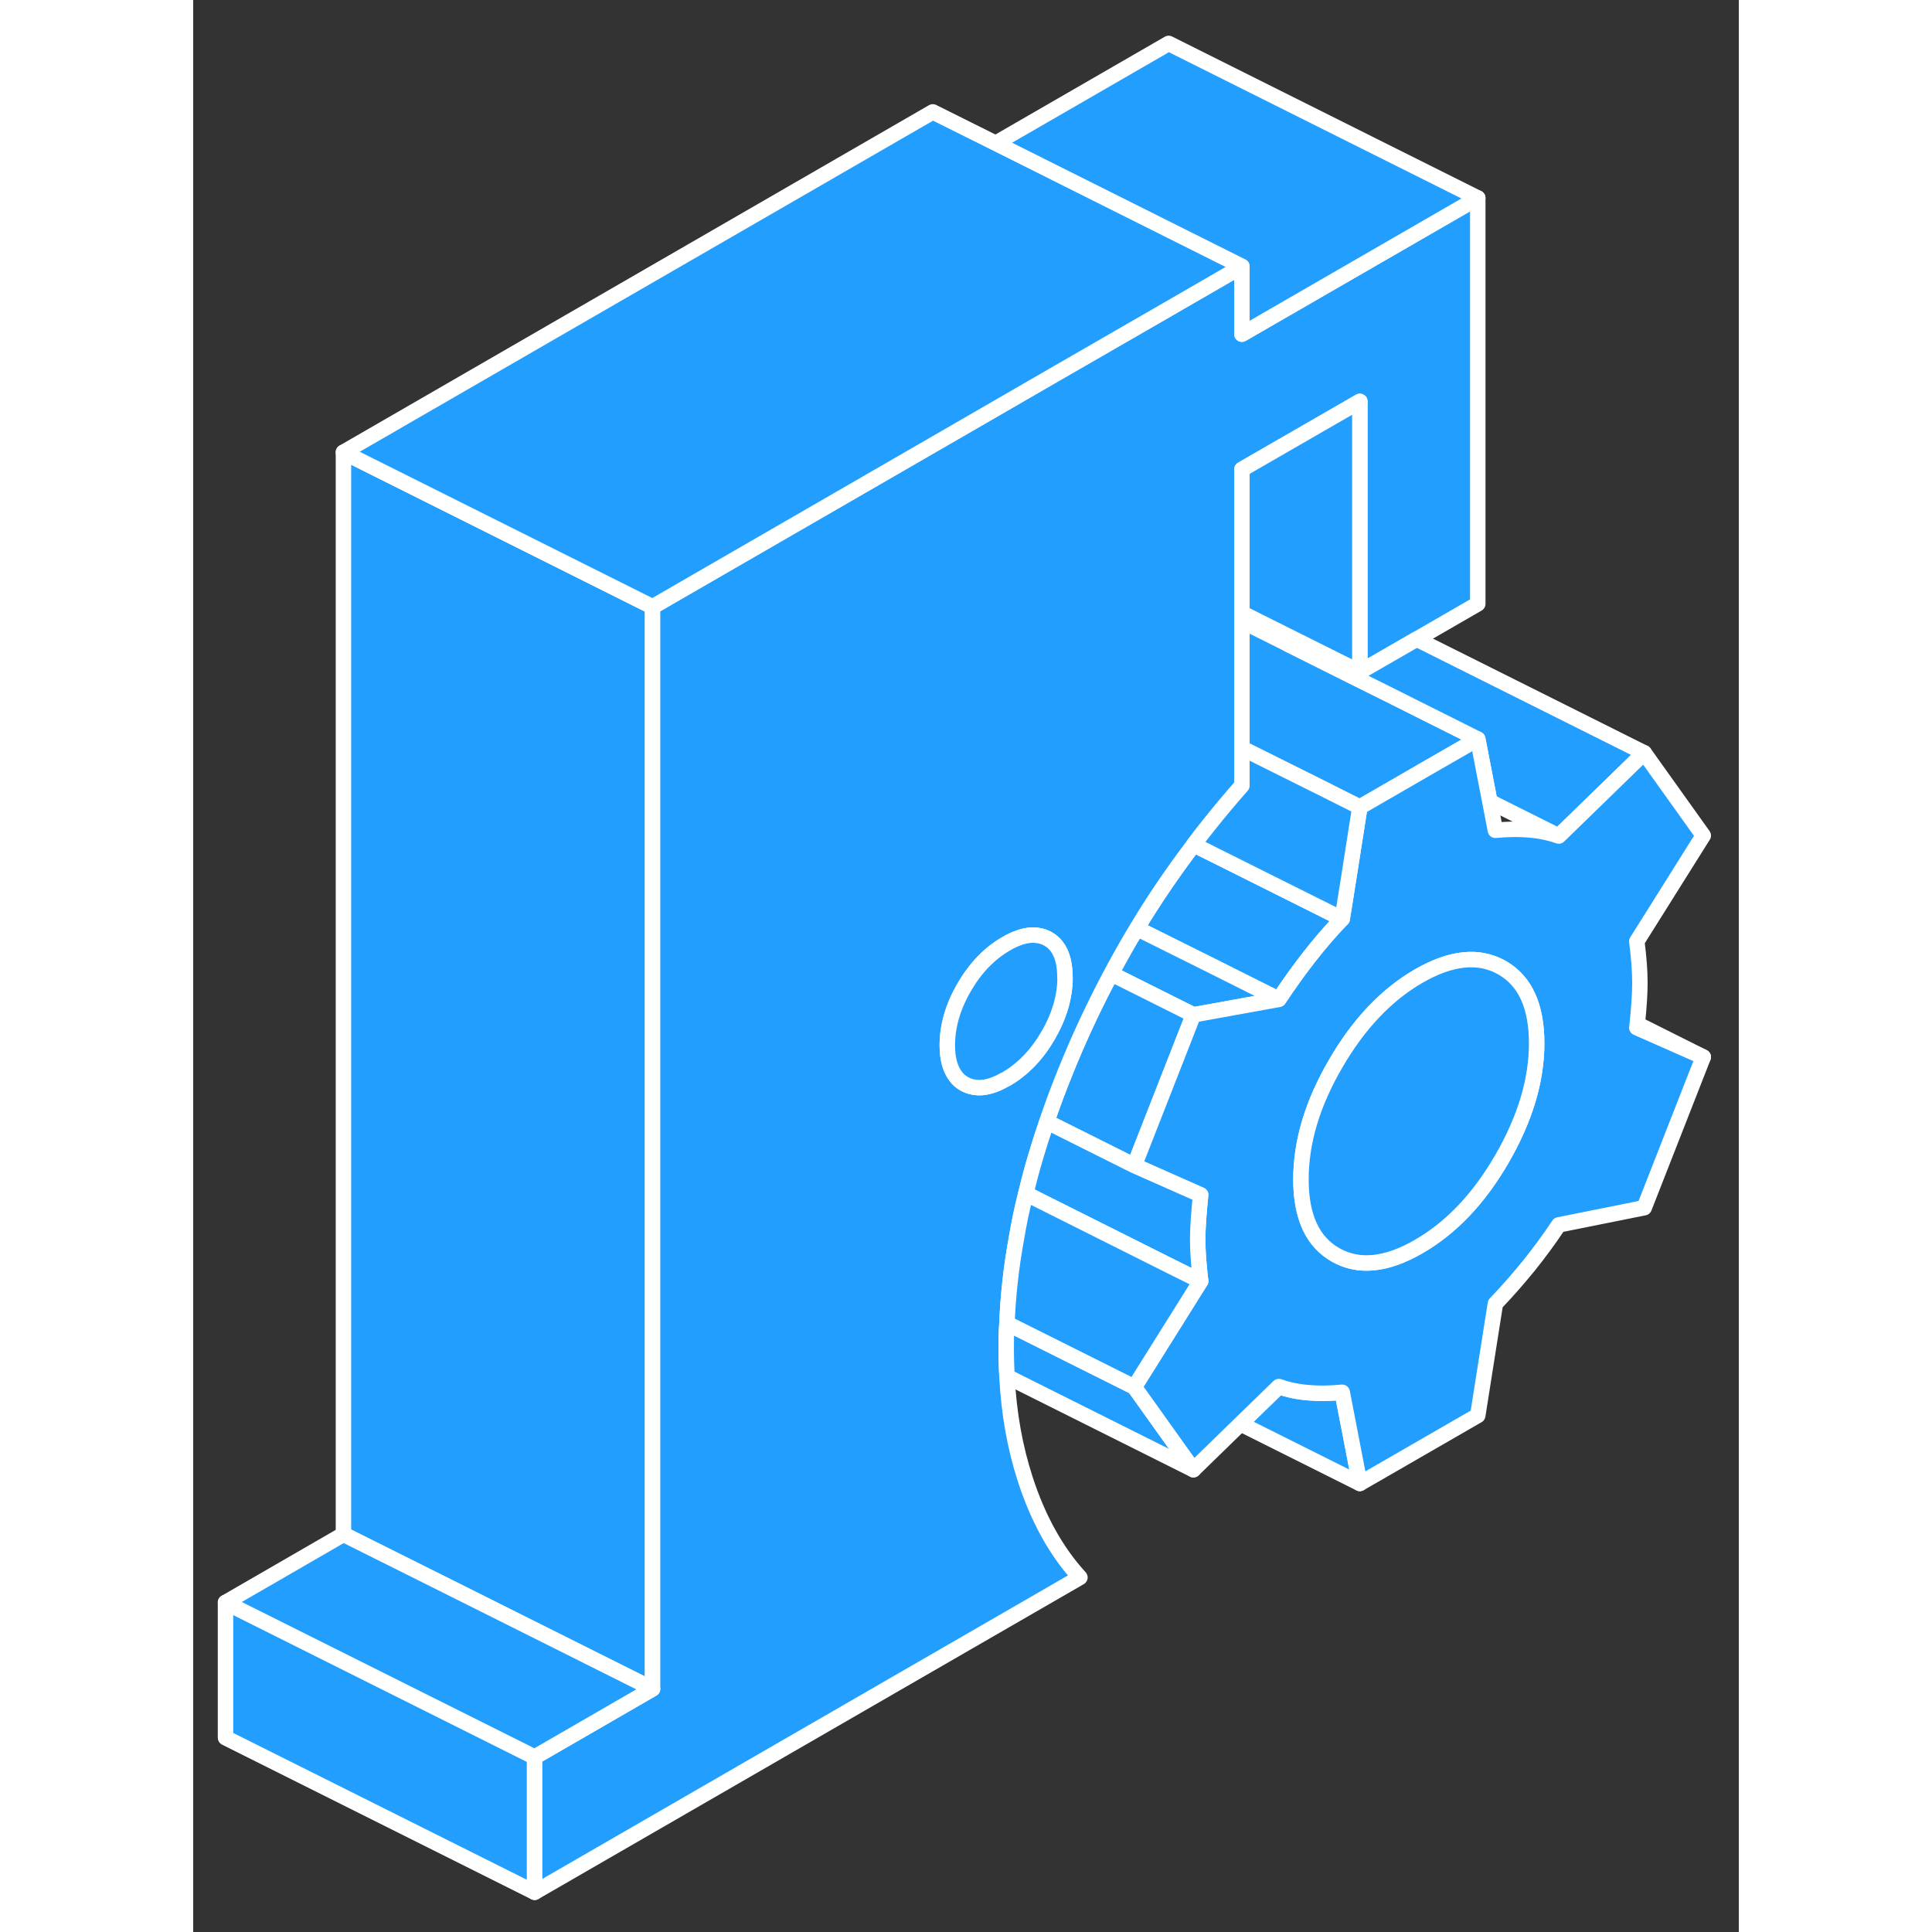 <svg width="48" height="48" viewBox="0 0 100 125" fill="#229EFF" xmlns="http://www.w3.org/2000/svg" stroke-width="1px" stroke-linecap="round" stroke-linejoin="round"><rect x="0" y="0" width="100" height="125" fill="#333333" stroke="none"/><path d="M74.341 59.45C73.571 60.25 72.861 61.08 72.191 61.94C71.521 62.8 70.871 63.71 70.241 64.66L65.891 62.48L61.051 60.07C62.181 58.19 63.411 56.39 64.731 54.65L66.731 55.64L74.341 59.45Z" stroke="white" stroke-linejoin="round"/><path d="M70.241 64.66L64.711 65.66L64.371 65.49L59.391 63C59.921 62.01 60.471 61.03 61.051 60.07L65.891 62.48L70.241 64.66Z" stroke="white" stroke-linejoin="round"/><path d="M64.71 65.66L60.89 75.41L55.23 72.58C55.321 72.29 55.42 72 55.53 71.7C55.9 70.66 56.31 69.62 56.75 68.56C57.55 66.65 58.43 64.8 59.39 63L64.37 65.49L64.71 65.66Z" stroke="white" stroke-linejoin="round"/><path d="M83.111 47.82L79.721 49.77L75.481 52.22L73.43 51.2V51.19L67.851 48.41V40.19L70.831 41.68L75.27 43.9L77.201 44.86L83.111 47.82Z" stroke="white" stroke-linejoin="round"/><path d="M22.091 113.68V122.43L2.091 112.43V103.68L10.211 107.74L22.091 113.68Z" stroke="white" stroke-linejoin="round"/><path d="M29.721 39.26V109.27L17.851 103.33L9.721 99.27V29.26L29.721 39.26Z" stroke="white" stroke-linejoin="round"/><path d="M67.851 21.62V17.24L63.111 19.98L55.481 24.38L47.851 28.79L29.721 39.26V109.27L22.091 113.68V122.43L57.371 102.06C55.841 100.39 54.671 98.28 53.841 95.73C53.171 93.67 52.771 91.46 52.651 89.06C52.621 88.49 52.601 87.9 52.601 87.31C52.601 86.72 52.601 86.19 52.651 85.62C52.721 83.82 52.921 82 53.261 80.14C53.421 79.18 53.621 78.21 53.871 77.23C54.231 75.7 54.691 74.15 55.231 72.58C55.321 72.29 55.421 72 55.531 71.7C55.901 70.66 56.311 69.62 56.751 68.56C57.551 66.65 58.431 64.8 59.391 63C59.921 62.01 60.471 61.03 61.051 60.07C62.181 58.19 63.411 56.39 64.731 54.65C65.041 54.24 65.351 53.83 65.681 53.42C66.381 52.54 67.101 51.68 67.851 50.83V30.37L75.481 25.97V43.47L76.751 42.74L79.161 41.35L83.111 39.07V12.81L67.851 21.62ZM55.321 66.98C54.591 68.24 53.681 69.18 52.601 69.81C52.571 69.83 52.541 69.84 52.511 69.85C51.881 70.21 51.321 70.38 50.811 70.37H50.801C50.471 70.36 50.161 70.28 49.881 70.12C49.661 69.99 49.471 69.83 49.331 69.63C48.971 69.16 48.791 68.5 48.791 67.63C48.791 66.39 49.151 65.14 49.881 63.88C50.611 62.62 51.521 61.68 52.601 61.06C52.681 61.01 52.771 60.96 52.851 60.92C53.421 60.63 53.931 60.49 54.391 60.5C54.721 60.51 55.031 60.59 55.311 60.75C55.531 60.87 55.721 61.04 55.871 61.24C56.231 61.71 56.401 62.38 56.401 63.23C56.401 64.47 56.041 65.72 55.311 66.98H55.321Z" stroke="white" stroke-linejoin="round"/><path d="M56.411 63.23C56.411 64.47 56.051 65.72 55.321 66.98C54.591 68.24 53.681 69.18 52.601 69.81C52.571 69.83 52.541 69.84 52.511 69.85C51.881 70.21 51.321 70.38 50.811 70.37H50.801C50.471 70.36 50.161 70.28 49.881 70.12C49.661 69.99 49.471 69.83 49.331 69.63C48.971 69.16 48.791 68.5 48.791 67.63C48.791 66.39 49.151 65.14 49.881 63.88C50.611 62.62 51.521 61.68 52.601 61.06C52.681 61.01 52.771 60.96 52.851 60.92C53.421 60.63 53.931 60.49 54.391 60.5C54.721 60.51 55.031 60.59 55.311 60.75C55.531 60.87 55.721 61.04 55.871 61.24C56.231 61.71 56.401 62.38 56.401 63.23H56.411Z" stroke="white" stroke-linejoin="round"/><path d="M67.851 21.62V17.24L63.111 14.87L51.921 9.27L63.111 2.81L83.111 12.81L67.851 21.62Z" stroke="white" stroke-linejoin="round"/><path d="M93.881 48.71L88.351 54.09L83.891 51.86L83.111 47.82L77.201 44.86L75.271 43.9L70.831 41.68L71.191 41.33L75.481 43.47L76.751 42.74L79.161 41.35L93.881 48.71Z" stroke="white" stroke-linejoin="round"/><path d="M75.481 25.97V43.47L71.191 41.33L67.851 39.66V30.37L75.481 25.97Z" stroke="white" stroke-linejoin="round"/><path d="M64.711 95.09L52.651 89.06C52.62 88.49 52.601 87.9 52.601 87.31C52.601 86.72 52.6 86.19 52.651 85.62L60.891 89.74L64.711 95.09Z" stroke="white" stroke-linejoin="round"/><path d="M75.481 95.98L67.761 92.12L70.241 89.71C70.871 89.93 71.521 90.06 72.191 90.11C72.861 90.17 73.571 90.15 74.341 90.08L75.481 95.98Z" stroke="white" stroke-linejoin="round"/><path d="M97.7 68.39L93.4 66.49C93.41 66.41 93.42 66.33 93.43 66.25L97.7 68.39Z" stroke="white" stroke-linejoin="round"/><path d="M29.721 109.27L22.091 113.68L10.211 107.74L2.091 103.68L9.721 99.27L17.851 103.33L29.721 109.27Z" stroke="white" stroke-linejoin="round"/><path d="M67.851 17.24L63.111 19.98L55.481 24.38L47.851 28.79L29.721 39.26L9.721 29.26L47.851 7.24L51.921 9.27L63.111 14.87L67.851 17.24Z" stroke="white" stroke-linejoin="round"/><path d="M93.431 66.25C93.541 65.19 93.601 64.3 93.601 63.59C93.601 62.82 93.531 61.93 93.401 60.91L97.701 54.06L93.881 48.71L88.351 54.09C87.721 53.87 87.061 53.74 86.401 53.69C85.731 53.63 85.021 53.65 84.251 53.72L83.891 51.86L83.111 47.82L79.721 49.77L75.481 52.22L74.721 57.07L74.341 59.45C73.571 60.25 72.861 61.08 72.191 61.94C71.521 62.8 70.871 63.71 70.241 64.66L64.711 65.66L60.891 75.41L63.871 76.73L65.181 77.31C65.061 78.48 64.991 79.45 64.991 80.21C64.991 80.97 65.061 81.87 65.181 82.89L61.391 88.94L60.891 89.74L64.711 95.09L67.761 92.12L70.241 89.71C70.871 89.93 71.521 90.06 72.191 90.11C72.861 90.17 73.571 90.15 74.341 90.08L75.481 95.98L83.111 91.58L84.251 84.35C85.021 83.55 85.731 82.73 86.401 81.91C87.061 81.09 87.721 80.2 88.351 79.25L93.881 78.14L97.701 68.39L93.401 66.49C93.411 66.41 93.421 66.33 93.431 66.25ZM84.681 74.97C83.191 77.55 81.391 79.44 79.291 80.65C77.201 81.86 75.401 82.04 73.911 81.19C72.411 80.34 71.671 78.71 71.671 76.3C71.671 73.89 72.411 71.4 73.911 68.83C75.401 66.25 77.201 64.36 79.291 63.15C81.391 61.94 83.191 61.76 84.681 62.61C86.171 63.46 86.921 65.09 86.921 67.5C86.921 69.91 86.171 72.39 84.681 74.97Z" stroke="white" stroke-linejoin="round"/><path d="M86.921 67.5C86.921 69.9 86.171 72.39 84.681 74.97C83.191 77.55 81.391 79.44 79.291 80.65C77.201 81.86 75.401 82.04 73.911 81.19C72.411 80.34 71.671 78.71 71.671 76.3C71.671 73.89 72.411 71.4 73.911 68.83C75.401 66.25 77.201 64.36 79.291 63.15C81.391 61.94 83.191 61.76 84.681 62.61C86.171 63.46 86.921 65.09 86.921 67.5Z" stroke="white" stroke-linejoin="round"/><path d="M75.481 52.22L74.721 57.07L74.341 59.45L66.731 55.65L64.731 54.65C65.04 54.24 65.35 53.83 65.68 53.42C66.38 52.54 67.1 51.68 67.85 50.83V48.41L73.43 51.19L75.481 52.22Z" stroke="white" stroke-linejoin="round"/><path d="M64.991 80.21C64.991 80.98 65.061 81.87 65.181 82.89L62.851 81.73L53.871 77.23C54.231 75.7 54.691 74.15 55.231 72.58L60.891 75.41L63.871 76.73L65.181 77.31C65.061 78.48 64.991 79.45 64.991 80.21Z" stroke="white" stroke-linejoin="round"/><path d="M65.18 82.89L61.39 88.94L60.89 89.74L52.65 85.62C52.72 83.82 52.92 82 53.26 80.14C53.42 79.18 53.62 78.21 53.87 77.23L62.85 81.73L65.18 82.89Z" stroke="white" stroke-linejoin="round"/></svg>